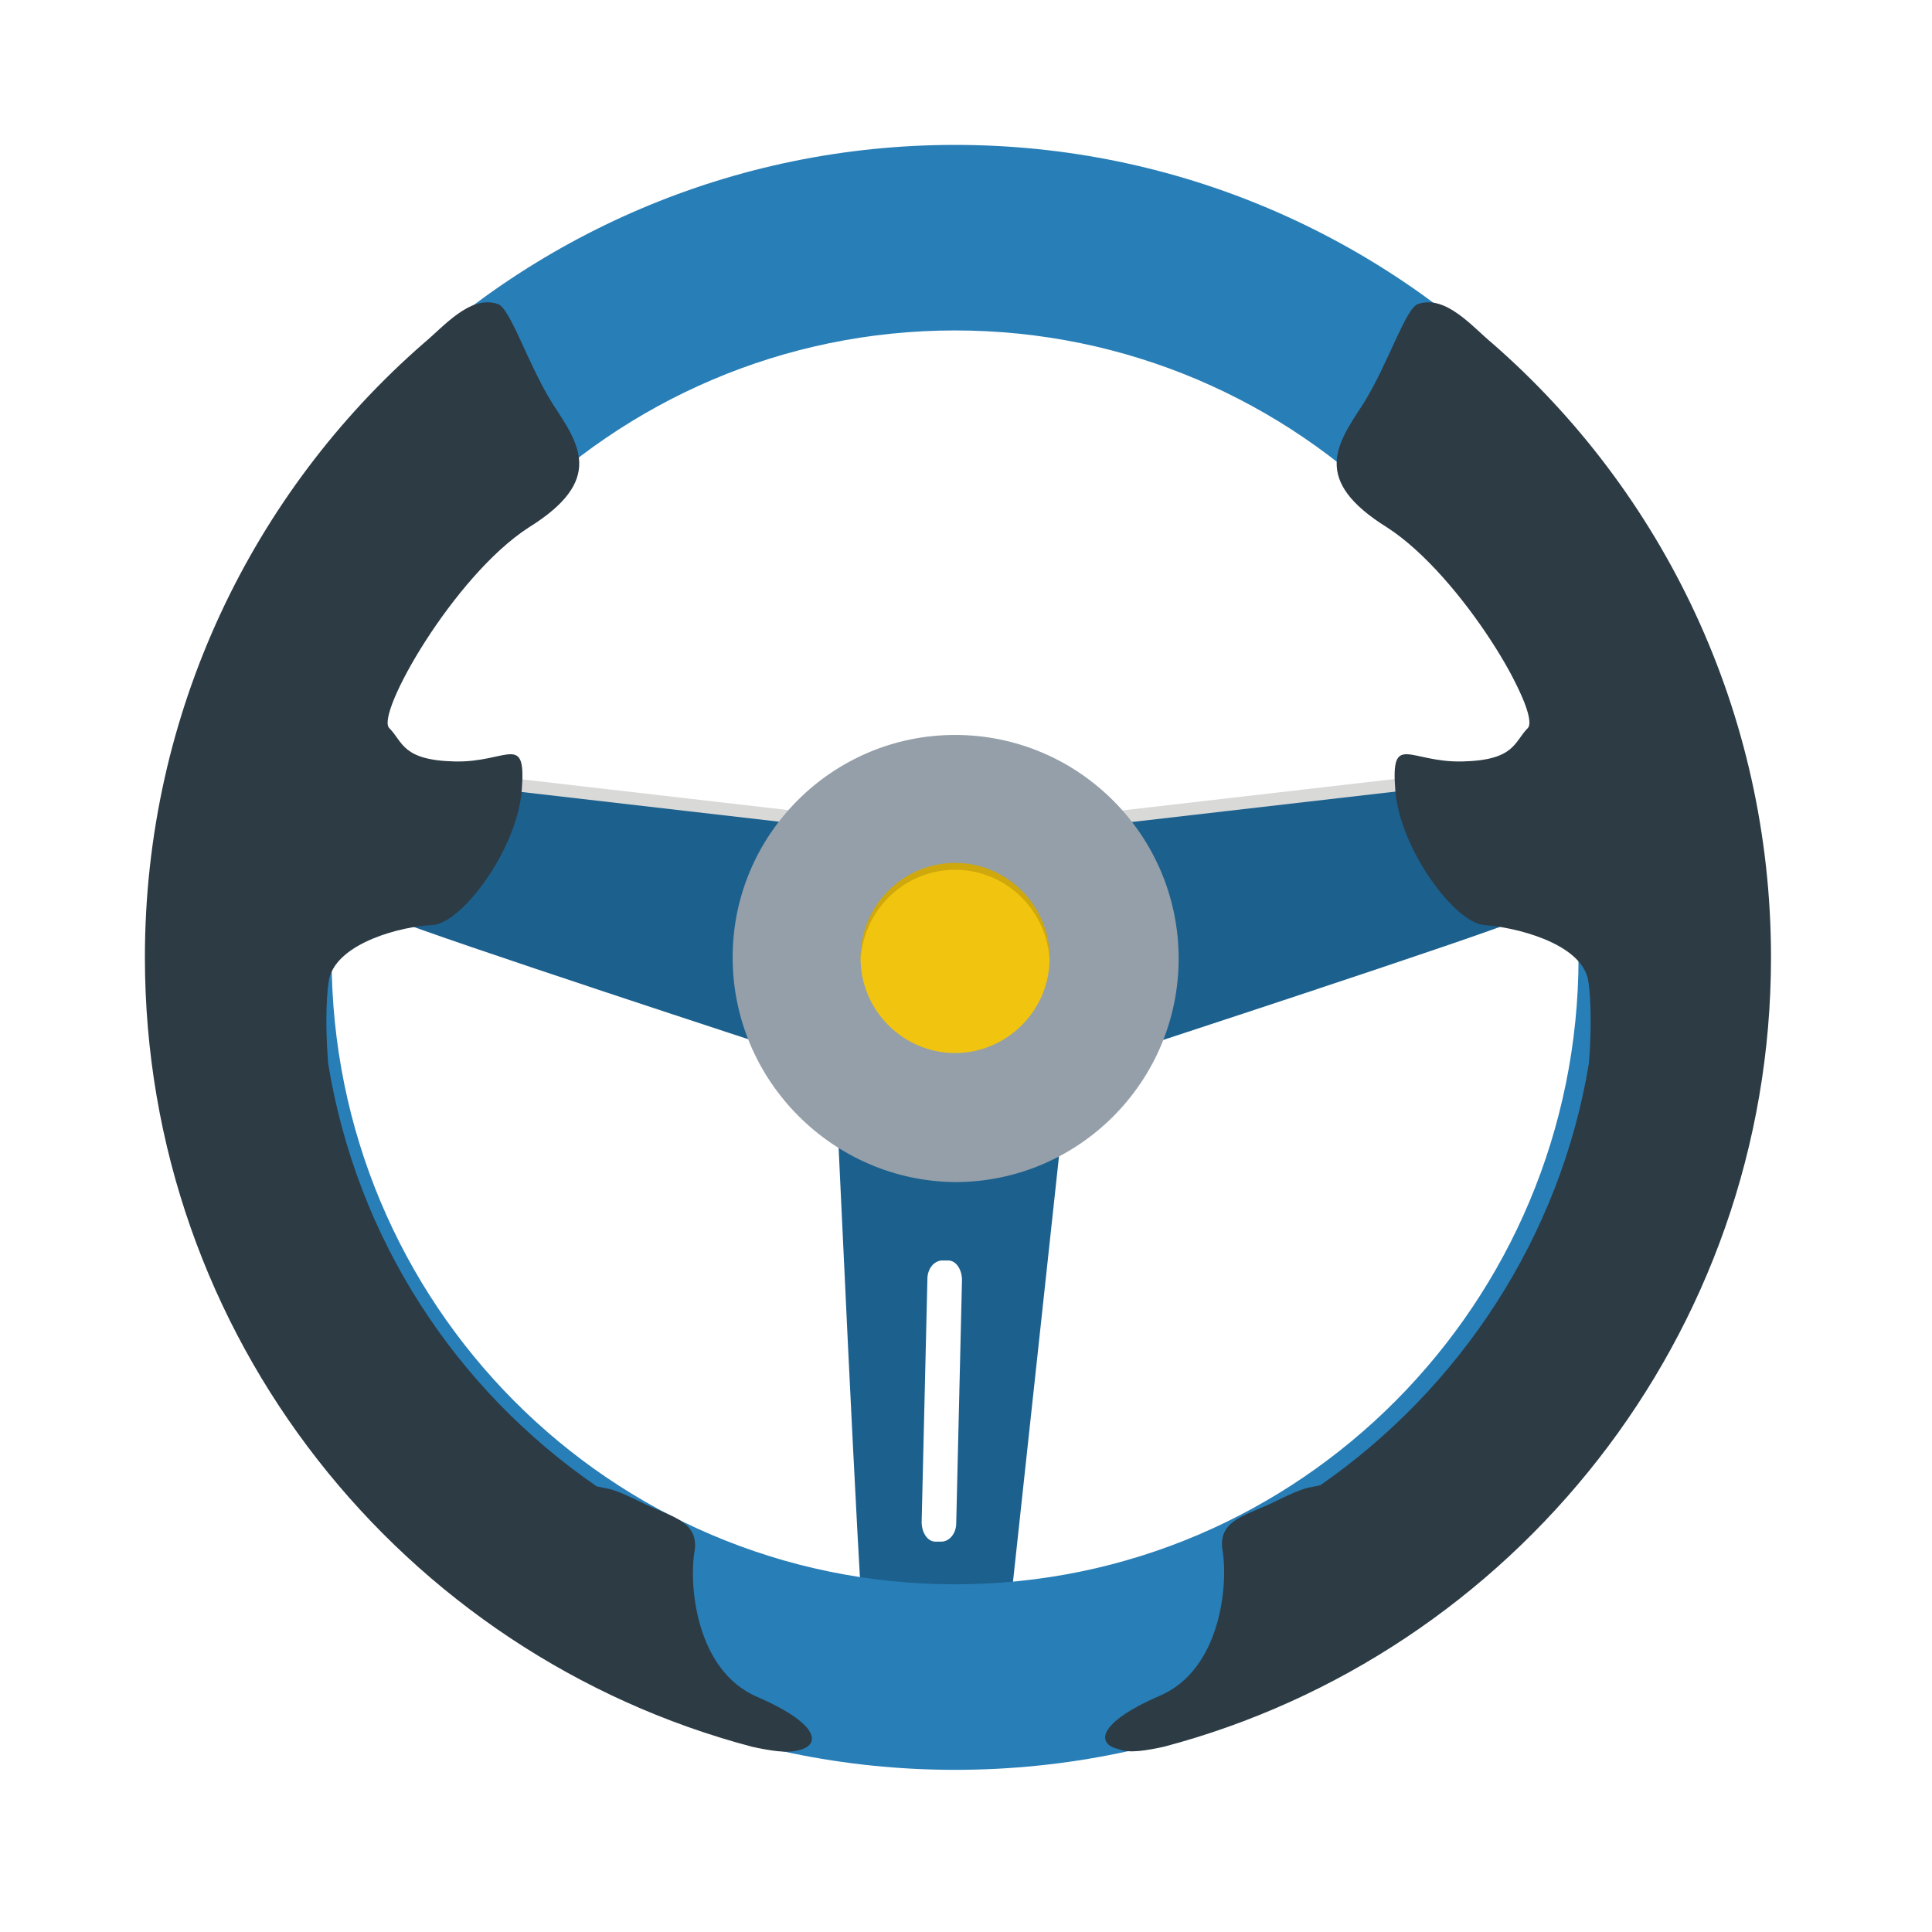 <svg width="120" height="120" viewBox="0 0 120 120" fill="none" xmlns="http://www.w3.org/2000/svg">
<g id="Frame">
<g id="Group">
<path id="Vector" fill-rule="evenodd" clip-rule="evenodd" d="M62.685 100.408L66.121 68.626L51.948 68.197C51.948 68.197 53.308 98.189 53.666 101.697C54.024 105.347 62.685 100.408 62.685 100.408ZM59.393 94.61C59.393 95.254 58.963 95.755 58.462 95.755H58.104C57.603 95.755 57.245 95.183 57.245 94.539L57.603 79.435C57.603 78.791 58.033 78.29 58.534 78.29H58.892C59.393 78.29 59.751 78.862 59.751 79.507L59.393 94.61Z" fill="#1C608E"/>
<path id="Vector_2" fill-rule="evenodd" clip-rule="evenodd" d="M91.103 47.868L66.909 50.66L70.201 64.475C70.201 64.475 91.89 57.388 94.395 56.315C96.901 55.312 91.103 47.868 91.103 47.868Z" fill="#D9D9D8"/>
<path id="Vector_3" fill-rule="evenodd" clip-rule="evenodd" d="M91.103 48.656L66.909 51.447L70.201 65.262C70.201 65.262 91.89 58.176 94.395 57.102C96.901 56.028 91.103 48.656 91.103 48.656Z" fill="#1C608E"/>
<g id="Group_2">
<g id="Group_3">
<path id="Vector_4" fill-rule="evenodd" clip-rule="evenodd" d="M59.321 9C87.023 9 109.499 31.619 109.499 59.464C109.499 87.381 87.023 109.928 59.321 109.928C31.619 109.928 9.143 87.309 9.143 59.464C9.143 31.619 31.619 9 59.321 9ZM59.321 20.524C37.919 20.524 20.596 37.99 20.596 59.464C20.596 81.01 37.919 98.404 59.321 98.404C80.724 98.404 98.046 80.938 98.046 59.464C98.046 37.99 80.724 20.524 59.321 20.524Z" fill="#287EB7"/>
</g>
</g>
<path id="Vector_5" fill-rule="evenodd" clip-rule="evenodd" d="M27.754 47.868L51.948 50.66L48.656 64.475C48.656 64.475 26.967 57.388 24.461 56.315C21.956 55.312 27.754 47.868 27.754 47.868Z" fill="#D9D9D8"/>
<path id="Vector_6" fill-rule="evenodd" clip-rule="evenodd" d="M27.754 48.656L51.948 51.447L48.656 65.262C48.656 65.262 26.967 58.176 24.461 57.102C21.956 56.028 27.754 48.656 27.754 48.656Z" fill="#1C608E"/>
<path id="Vector_7" fill-rule="evenodd" clip-rule="evenodd" d="M59.321 45.649C66.98 45.649 73.208 51.877 73.208 59.536C73.208 67.195 66.98 73.422 59.321 73.422C51.733 73.351 45.506 67.123 45.506 59.464C45.506 51.805 51.733 45.649 59.321 45.649Z" fill="#949FA9"/>
<path id="Vector_8" fill-rule="evenodd" clip-rule="evenodd" d="M59.321 53.666C62.542 53.666 65.191 56.315 65.191 59.536C65.191 62.757 62.542 65.406 59.321 65.406C56.1 65.406 53.452 62.757 53.452 59.536C53.523 56.243 56.1 53.666 59.321 53.666Z" fill="#F1C40F"/>
<path id="Vector_9" fill-rule="evenodd" clip-rule="evenodd" d="M59.321 54.024C62.471 54.024 65.047 56.529 65.191 59.679C65.191 59.608 65.191 59.536 65.191 59.464C65.191 56.243 62.542 53.595 59.321 53.595C56.1 53.595 53.452 56.243 53.452 59.464C53.452 59.536 53.452 59.608 53.452 59.679C53.595 56.529 56.172 54.024 59.321 54.024Z" fill="#CEA80D"/>
<path id="Vector_10" fill-rule="evenodd" clip-rule="evenodd" d="M72.277 108.497C93.966 102.77 110 82.943 110 59.464C110 44.218 103.271 30.546 92.677 21.312C91.461 20.31 89.814 18.305 88.096 18.878C87.309 19.093 86.235 22.6 84.66 25.106C83.014 27.611 81.439 29.83 86.164 32.765C90.816 35.771 95.755 44.289 94.897 45.22C94.038 46.079 94.109 47.224 90.816 47.296C87.524 47.367 86.378 45.434 86.665 49.085C86.951 52.736 90.387 57.388 92.248 57.46C94.109 57.603 98.046 58.534 98.619 60.753C98.762 61.397 98.905 63.401 98.69 66.05C96.901 76.858 90.673 86.235 82.012 92.248C81.082 92.463 81.153 92.32 79.364 93.179C77.574 94.109 75.641 94.324 75.928 96.257C76.286 98.189 75.928 103.701 71.991 105.347C68.054 107.065 68.125 108.354 69.486 108.64C70.13 108.926 71.275 108.712 72.277 108.497Z" fill="#2C3B44"/>
<path id="Vector_11" fill-rule="evenodd" clip-rule="evenodd" d="M46.723 108.497C25.034 102.77 9 83.014 9 59.464C9 44.218 15.729 30.546 26.323 21.312C27.539 20.31 29.186 18.305 30.904 18.878C31.691 19.093 32.765 22.6 34.34 25.106C35.986 27.611 37.561 29.83 32.836 32.765C28.184 35.771 23.316 44.361 24.175 45.22C25.034 46.079 24.962 47.224 28.255 47.296C31.548 47.367 32.693 45.434 32.407 49.085C32.12 52.736 28.685 57.388 26.823 57.46C24.962 57.532 21.026 58.534 20.453 60.753C20.31 61.397 20.166 63.401 20.381 66.05C22.171 77.001 28.327 86.307 37.059 92.32C37.99 92.534 37.919 92.391 39.708 93.25C41.498 94.181 43.43 94.395 43.144 96.328C42.786 98.261 43.144 103.773 47.081 105.419C51.018 107.137 50.946 108.425 49.586 108.712C48.87 108.926 47.725 108.712 46.723 108.497Z" fill="#2C3B44"/>
</g>
</g>
</svg>
